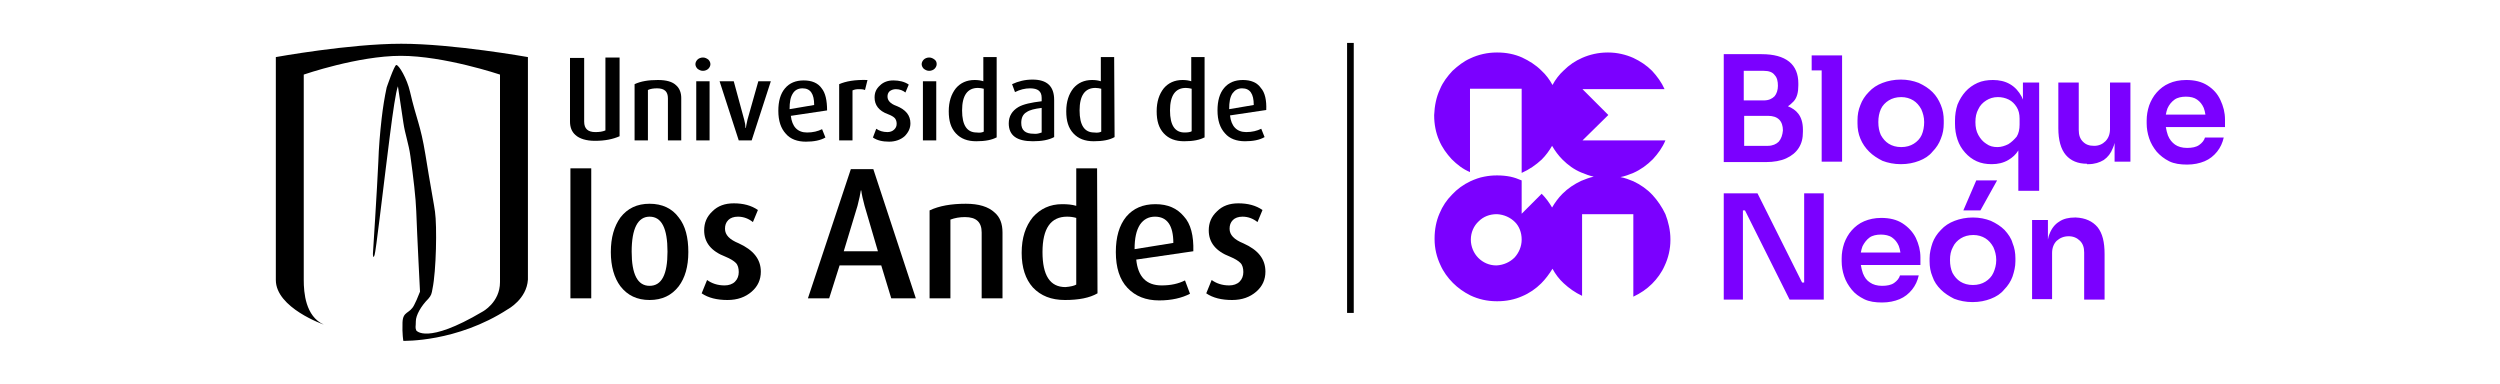 ﻿<!-- Generator: Adobe Illustrator 24.2.0, SVG Export Plug-In . SVG Version: 6.00 Build 0)  -->
<svg version="1.1" id="Layer_1" xmlns="http://www.w3.org/2000/svg" xmlns:xlink="http://www.w3.org/1999/xlink" x="0px" y="0px" viewBox="0 0 600 92.1" style="enable-background:new 0 0 600 92.1;" xml:space="preserve" width="600" height="92.1">
<style type="text/css">
	.st0{fill:#7B00FF;}
</style>
<g>
	<path class="st0" d="M396.6,46.8c-1.3-1.4-2.9-2.5-4.6-3.3c-1-0.4-2-0.8-3.1-1c1.1-0.2,2.1-0.6,3.1-1c1.8-0.8,3.3-1.9,4.7-3.3   c1.2-1.3,2.3-2.8,3-4.5h-19.9l6.2-6.1l0,0l-6.2-6.2h19.7c-0.7-1.6-1.8-3.1-3-4.4c-1.3-1.3-2.8-2.3-4.5-3.1c-1.8-0.8-3.9-1.3-6-1.3   c-0.1,0-0.1,0-0.2,0c-2.2,0-4.3,0.5-6.1,1.3c-1.6,0.7-3.1,1.7-4.4,3c-1.1,1-2,2.2-2.7,3.5c-0.7-1.3-1.6-2.5-2.7-3.5   c-1.3-1.3-2.9-2.3-4.6-3.1c-1.8-0.8-3.8-1.2-5.9-1.2c-0.1,0-0.1,0-0.2,0c-2.2,0-4.4,0.5-6.3,1.4c-1.6,0.7-3,1.8-4.3,3   c-1.2,1.3-2.3,2.7-3,4.4c-0.9,1.9-1.3,4-1.4,6.2c0,0.1,0,0.1,0,0.1c0,2.1,0.4,4.2,1.2,6c0.7,1.7,1.8,3.2,3,4.5   c1.3,1.3,2.7,2.4,4.4,3.1v-20h12.4v20.2c1.8-0.8,3.4-1.9,4.8-3.2c1-1,1.8-2.1,2.5-3.3c0.7,1.2,1.5,2.3,2.5,3.3   c1.3,1.3,2.8,2.4,4.5,3.1c1,0.4,2,0.8,3,1c-1,0.2-2,0.6-3,1c-1.7,0.8-3.2,1.8-4.5,3.1c-1,1-1.8,2.1-2.5,3.3   c-0.7-1.2-1.5-2.3-2.5-3.3l-4.7,4.7l-0.1,0.1v-0.1v-7.9c-0.9-0.4-1.8-0.7-2.7-0.9c-1-0.2-2.1-0.3-3.1-0.3c-0.1,0-0.1,0-0.2,0   c-1,0-2,0.1-3,0.3c-1.1,0.2-2.2,0.6-3.3,1.1c-1.7,0.8-3.2,1.9-4.4,3.2c-1.3,1.3-2.3,2.8-3,4.5c-0.8,1.8-1.2,3.9-1.2,6   c0,0.1,0,0.1,0,0.2c0,2.2,0.5,4.3,1.4,6.2c0.7,1.6,1.8,3.1,3,4.3c1.2,1.2,2.6,2.2,4.2,3c1.9,0.9,4,1.4,6.3,1.4c0.1,0,0.1,0,0.2,0   c2.1,0,4.1-0.4,5.9-1.2c1.7-0.7,3.3-1.8,4.6-3.1c1-1,1.9-2.2,2.7-3.5c0.7,1.3,1.6,2.5,2.7,3.5c1.3,1.2,2.7,2.2,4.4,3V51.4h12.3   v19.8c1.7-0.8,3.2-1.8,4.5-3.1c1.2-1.2,2.3-2.7,3-4.3c0.9-1.9,1.4-4,1.4-6.2c0-0.1,0-0.1,0-0.2c0-2.1-0.5-4.2-1.2-6   C398.9,49.7,397.8,48.1,396.6,46.8z M365.2,57.5L365.2,57.5C365.2,57.5,365.2,57.6,365.2,57.5c0,1.7-0.7,3.2-1.7,4.3   c-1.1,1.1-2.6,1.8-4.3,1.9c0,0-0.1,0-0.1,0c-1.7,0-3.2-0.7-4.3-1.8c-1.1-1.1-1.8-2.7-1.8-4.4v0c0-1.7,0.7-3.3,1.9-4.4   c1.1-1.1,2.6-1.7,4.3-1.7h0.1c1.7,0.1,3.2,0.8,4.3,1.9C364.6,54.3,365.2,55.8,365.2,57.5C365.2,57.5,365.2,57.5,365.2,57.5z    M418.5,38.9L418.5,38.9l5.3,0c1.9,0,3.6-0.3,4.9-0.9c1.3-0.6,2.3-1.4,3-2.5c0.7-1.1,1-2.3,1-3.9v-0.5c0-1.6-0.4-2.9-1.1-3.8   c-0.6-0.8-1.5-1.4-2.5-1.8c0.5-0.3,1-0.8,1.4-1.2c0.8-0.9,1.1-2.2,1.1-3.8V20c0-2.2-0.7-4-2.2-5.2c-1.5-1.2-3.7-1.8-6.6-1.8h-5v0   h-4.1v25.9H418.5z M426.9,34c-0.6,0.6-1.5,1-2.6,1h-5.7v-7.2h5.7c1.2,0,2.1,0.3,2.7,0.9c0.6,0.6,0.9,1.5,0.9,2.6   C427.8,32.4,427.5,33.3,426.9,34z M423.3,17c1.2,0,2.1,0.3,2.6,1c0.6,0.6,0.8,1.5,0.8,2.6c0,1-0.3,1.9-0.8,2.5   c-0.6,0.6-1.4,1-2.6,1h-4.8V17H423.3z M437.2,16.9h-2.4v-3.6h2.4h4.9h0v3.6h0v21.9h-4.9V16.9z M448.6,36.4c0.9,0.9,2,1.6,3.2,2.2   c1.3,0.5,2.8,0.8,4.4,0.8c1.7,0,3.1-0.3,4.4-0.8c1.3-0.5,2.4-1.2,3.2-2.2c0.9-0.9,1.6-2,2-3.1c0.5-1.2,0.7-2.4,0.7-3.7v-0.7   c0-1.3-0.2-2.5-0.7-3.7c-0.5-1.2-1.1-2.2-2-3.1c-0.9-0.9-2-1.6-3.3-2.2c-1.3-0.5-2.7-0.8-4.3-0.8c-1.6,0-3.1,0.3-4.4,0.8   c-1.3,0.5-2.4,1.2-3.3,2.2c-0.9,0.9-1.6,2-2,3.1c-0.5,1.2-0.7,2.4-0.7,3.7v0.7c0,1.3,0.2,2.5,0.7,3.7   C447,34.5,447.7,35.5,448.6,36.4z M451.4,26.2c0.4-0.9,1.1-1.6,1.9-2.1c0.8-0.5,1.8-0.8,3-0.8c1.1,0,2.1,0.3,2.9,0.8   c0.8,0.5,1.4,1.2,1.9,2.1c0.4,0.9,0.7,1.9,0.7,3.1c0,1.1-0.2,2.2-0.6,3.1c-0.4,0.9-1.1,1.6-1.9,2.1c-0.8,0.5-1.8,0.8-3,0.8   c-1.2,0-2.2-0.3-3-0.8c-0.8-0.5-1.4-1.2-1.9-2.1c-0.4-0.9-0.6-1.9-0.6-3.1C450.8,28.1,451,27.1,451.4,26.2z M484.5,45.8h4.9v-26   h-3.9v4.1c-0.1-0.2-0.2-0.5-0.3-0.7c-0.7-1.3-1.6-2.3-2.8-3c-1.2-0.7-2.6-1-4.1-1c-1.3,0-2.6,0.2-3.7,0.7c-1.1,0.5-2.1,1.2-2.9,2.1   c-0.8,0.9-1.4,1.9-1.9,3.1c-0.4,1.2-0.6,2.5-0.6,3.8v0.8c0,1.4,0.2,2.6,0.6,3.8c0.4,1.2,1,2.2,1.8,3.1c0.8,0.9,1.7,1.6,2.8,2.1   c1.1,0.5,2.3,0.7,3.6,0.7c1.5,0,2.8-0.3,4-1c1-0.6,1.8-1.3,2.4-2.3V45.8L484.5,45.8z M482,34.6c-0.8,0.4-1.7,0.7-2.6,0.7   c-1,0-1.9-0.2-2.7-0.8c-0.8-0.5-1.4-1.2-1.9-2.1c-0.5-0.9-0.7-1.9-0.7-3.1c0-1.2,0.2-2.2,0.7-3.1c0.4-0.9,1.1-1.6,1.9-2.1   c0.8-0.5,1.7-0.8,2.8-0.8c0.9,0,1.8,0.2,2.6,0.6c0.8,0.4,1.4,1,1.9,1.8c0.5,0.8,0.7,1.7,0.7,2.8v1.4c0,1.1-0.2,2.1-0.7,2.9   C483.4,33.5,482.8,34.1,482,34.6z M506.4,19.8h4.9v19h-3.8v-4.5c-0.1,0.4-0.2,0.8-0.4,1.2c-0.5,1.3-1.2,2.2-2.2,2.9   c-1,0.6-2.2,1-3.7,1h-0.3v-0.1c-2.2,0-3.9-0.7-5.1-2.1c-1.2-1.4-1.8-3.6-1.8-6.4v-11h4.9v11.4c0,1.2,0.3,2.1,1,2.8   c0.7,0.7,1.5,1,2.7,1c1.1,0,2-0.4,2.7-1.1c0.7-0.7,1.1-1.7,1.1-2.9V19.8z M534,28.7c0-1.7-0.4-3.2-1.1-4.7   c-0.7-1.5-1.7-2.6-3.1-3.5c-1.4-0.9-3.1-1.3-5.1-1.3c-1.6,0-3,0.3-4.1,0.8c-1.2,0.5-2.2,1.3-3,2.2c-0.8,0.9-1.4,2-1.8,3.1   c-0.4,1.2-0.6,2.4-0.6,3.6v0.7c0,1.2,0.2,2.4,0.6,3.6c0.4,1.2,1,2.2,1.8,3.2c0.8,0.9,1.8,1.7,3,2.3c1.2,0.6,2.7,0.8,4.3,0.8   c1.6,0,3-0.3,4.2-0.8c1.2-0.5,2.2-1.3,3-2.3c0.8-1,1.3-2.1,1.6-3.4h-4.5c-0.2,0.7-0.7,1.3-1.4,1.8c-0.7,0.5-1.7,0.7-2.9,0.7   c-1.2,0-2.2-0.3-2.9-0.8s-1.3-1.2-1.7-2.2c-0.2-0.6-0.4-1.3-0.5-2H534V28.7z M521.9,23.9c0.7-0.5,1.7-0.7,2.7-0.7   c1.1,0,2,0.2,2.7,0.7c0.7,0.5,1.2,1.1,1.6,2c0.2,0.5,0.3,1,0.4,1.6h-9.5c0.1-0.5,0.2-1,0.4-1.5C520.6,25.1,521.2,24.4,521.9,23.9z    M433,46.4h4.7v25.5h-8.2l-10.7-21.4h-0.5v21.4h-4.6v0V46.4h8.1l10.7,21.4h0.5V46.4z M456.6,53.6c-1.4-0.9-3.1-1.3-5.1-1.3   c-1.6,0-2.9,0.3-4.1,0.8c-1.2,0.5-2.2,1.3-3,2.2c-0.8,0.9-1.4,2-1.8,3.1c-0.4,1.2-0.6,2.4-0.6,3.6v0.7c0,1.2,0.2,2.4,0.6,3.6   c0.4,1.2,1,2.2,1.8,3.2c0.8,1,1.8,1.7,3,2.3c1.2,0.6,2.7,0.8,4.3,0.8c1.6,0,3-0.3,4.2-0.8c1.2-0.5,2.2-1.3,3-2.3   c0.8-1,1.3-2.1,1.6-3.4H456c-0.2,0.7-0.7,1.3-1.4,1.8c-0.7,0.5-1.7,0.7-2.9,0.7c-1.2,0-2.2-0.3-2.9-0.8c-0.8-0.5-1.3-1.2-1.7-2.2   c-0.2-0.6-0.4-1.3-0.5-2h14.3v-1.8c0-1.7-0.4-3.2-1.1-4.7C459.1,55.7,458,54.5,456.6,53.6z M448.7,57c0.7-0.5,1.7-0.7,2.7-0.7   s2,0.2,2.7,0.7c0.7,0.5,1.2,1.1,1.6,2c0.2,0.5,0.3,1,0.4,1.6h-9.5c0.1-0.5,0.2-1,0.4-1.5C447.4,58.3,448,57.5,448.7,57z    M475.3,50.5h-4.1l3.1-7.2h5L475.3,50.5z M481.1,55.2c-0.9-0.9-2-1.6-3.3-2.2c-1.3-0.5-2.7-0.8-4.3-0.8c-1.6,0-3.1,0.3-4.4,0.8   c-1.3,0.5-2.4,1.2-3.3,2.2c-0.9,0.9-1.6,2-2,3.1c-0.4,1.2-0.7,2.4-0.7,3.7v0.7c0,1.3,0.2,2.5,0.7,3.7c0.4,1.2,1.1,2.2,2,3.1   c0.9,0.9,2,1.6,3.2,2.2c1.3,0.5,2.8,0.8,4.4,0.8c1.7,0,3.1-0.3,4.4-0.8c1.3-0.5,2.4-1.2,3.2-2.2c0.9-0.9,1.6-2,2-3.1   c0.4-1.2,0.7-2.4,0.7-3.7v-0.7c0-1.3-0.2-2.5-0.7-3.7C482.7,57.2,482,56.2,481.1,55.2z M478.4,65.5c-0.4,0.9-1.1,1.6-1.9,2.1   c-0.8,0.5-1.8,0.8-3,0.8c-1.2,0-2.2-0.3-3-0.8c-0.8-0.5-1.4-1.2-1.9-2.1c-0.4-0.9-0.6-1.9-0.6-3.1s0.2-2.2,0.7-3.1   c0.4-0.9,1.1-1.6,1.9-2.1c0.8-0.5,1.8-0.8,3-0.8c1.1,0,2.1,0.3,2.9,0.8c0.8,0.5,1.4,1.2,1.9,2.1c0.4,0.9,0.7,1.9,0.7,3.1   S478.8,64.6,478.4,65.5z M503.4,54.5c1.2,1.5,1.7,3.6,1.7,6.5v10.9h-4.9V60.6c0-1.2-0.3-2.1-1-2.8c-0.7-0.7-1.6-1.1-2.7-1.1   c-1.2,0-2.1,0.4-2.9,1.1c-0.7,0.7-1.1,1.7-1.1,2.9v11.1h-4.8v-19h3.8v4.7c0.1-0.5,0.2-1,0.4-1.4c0.5-1.3,1.3-2.3,2.3-2.9   c1-0.7,2.3-1,3.8-1h0.2C500.5,52.3,502.2,53.1,503.4,54.5z" />
	<g>
		<rect x="323.3" y="10.3" width="1.6" height="64.8" />
	</g>
	<path d="M121.9,74.2c-12.3,8-25.1,7.6-25.1,7.6s-0.3-1.6-0.2-4.4c0.1-2.8,1.7-2,2.8-4.2c0.4-0.8,0.7-1.4,1.4-3.2   c0-0.1-0.7-13.6-0.9-19.3c-0.1-3.1-0.7-8.2-1.4-13.2c-0.4-3-1.3-5.3-1.7-8.1c-0.6-4.1-1.3-8.7-1.3-8.7c-0.5,1.3-1.2,6.1-1.9,11.6   c-0.3,2.6-0.7,5.4-1,8c-0.7,5.5-2.4,20.1-2.7,20.9c-0.4,1.2-0.4-0.3-0.4-0.3s1-15.4,1.3-22.1c0.1-3.3,0.4-6.9,0.8-10.4   c0.3-2.6,0.7-5.1,1.2-7.4c0,0,1.8-5.3,2.3-5.4c0.6-0.1,2.6,3.3,3.3,6.4c1.6,6.9,2.5,7.8,3.7,15.1c1.1,6.9,2.2,12.7,2.3,13.7   c0.5,3.5,0.3,14.2-0.6,18.5c-0.2,1.2-0.3,1.6-1,2.4c-1.8,1.8-3,4-3,5.4c0,1.4-0.2,1.4,0.1,2.2c0,0,2.4,3.5,15.9-4.5   c0,0,4.2-2.2,4.2-7.1V17.9c0,0-13.4-4.5-23.8-4.5c-10.3,0-23.3,4.5-23.3,4.5v49.3c0,3,0.4,8.7,4.8,10.7c0,0-11.5-4-11.5-10.7V13.7   c0,0,17.6-3.2,30.1-3.2c12.5,0,30.4,3.2,30.4,3.2s0,48.8,0,53.4C126.4,71.8,121.9,74.2,121.9,74.2z" />
	<path d="M289.2,32.9c-1.2,0.7-2.9,1-5,1c-2.1,0-3.7-0.6-4.9-1.9c-1.2-1.3-1.7-3-1.7-5.3s0.6-4.1,1.7-5.5c1.1-1.3,2.6-2,4.5-2   c0.8,0,1.5,0.1,2.1,0.3v-5.8h3.2V32.9z M286,31.5V21.3c-0.4-0.1-0.9-0.2-1.4-0.2c-2.5,0-3.8,1.8-3.8,5.4c0,3.6,1.2,5.3,3.5,5.3   C285.1,31.8,285.7,31.7,286,31.5z" />
	<path d="M303.9,26.4l-8.7,1.3c0.3,2.6,1.6,4,3.9,4c1.4,0,2.6-0.3,3.6-0.8l0.8,2c-1.2,0.7-2.8,1-4.7,1c-2,0-3.7-0.6-4.8-1.9   c-1.2-1.3-1.8-3.1-1.8-5.5c0-2.3,0.5-4.1,1.6-5.4c1.1-1.3,2.6-1.9,4.5-1.9c1.9,0,3.4,0.6,4.3,1.9C303.6,22.2,304,24.1,303.9,26.4z    M300.9,25.2c0-2.7-0.9-4-2.8-4c-1,0-1.7,0.4-2.3,1.2c-0.6,0.9-0.8,2.1-0.8,3.8L300.9,25.2z" />
	<path d="M141.9,71.6h-5V40.4h5V71.6z" />
	<path d="M165.2,60.5c0,3.5-0.8,6.2-2.3,8.2c-1.7,2.2-4,3.3-7,3.3c-3,0-5.3-1.1-7-3.3c-1.5-2-2.3-4.8-2.3-8.2c0-3.5,0.8-6.2,2.3-8.3   c1.7-2.2,4-3.3,7-3.3c3,0,5.4,1.1,7,3.3C164.5,54.2,165.2,57,165.2,60.5z M160.2,60.4c0-5.6-1.4-8.4-4.3-8.4   c-2.8,0-4.3,2.8-4.3,8.4c0,5.4,1.4,8.2,4.3,8.2C158.8,68.6,160.2,65.9,160.2,60.4z" />
	<path d="M182.6,65.2c0,1.9-0.7,3.5-2.2,4.8c-1.5,1.3-3.4,2-5.8,2c-2.5,0-4.6-0.5-6.2-1.6l1.3-3.2c1.1,0.8,2.5,1.3,4.2,1.3   c1,0,1.9-0.3,2.5-0.9c0.6-0.6,0.9-1.4,0.9-2.3c0-0.9-0.2-1.7-0.7-2.2c-0.5-0.5-1.3-1-2.5-1.5c-3.4-1.3-5.1-3.4-5.1-6.3   c0-1.8,0.6-3.3,2-4.6c1.3-1.3,3-1.9,5.1-1.9c2.3,0,4.2,0.5,5.8,1.6l-1.2,2.9c-1-0.8-2.2-1.3-3.6-1.3c-1,0-1.8,0.3-2.3,0.8   c-0.6,0.6-0.8,1.3-0.8,2.1c0,1.5,1.1,2.6,3.3,3.5C180.8,60,182.6,62.2,182.6,65.2z" />
	<path d="M219.8,71.6h-5.9l-2.4-7.9h-10l-2.5,7.9h-5.1l10.3-31h5.4L219.8,71.6z M210.7,60.3l-3.2-10.9c-0.4-1.5-0.7-2.8-0.8-3.7   h-0.1c-0.1,0.8-0.4,2.1-0.8,3.7l-3.3,10.9H210.7z" />
	<path d="M240.6,71.6h-5V55.8c0-2.5-1.3-3.7-4-3.7c-1.3,0-2.4,0.2-3.5,0.6v18.9h-5V50.5c2.3-1.1,5.2-1.6,8.7-1.6   c3.1,0,5.4,0.7,6.9,2.1c1.3,1.1,1.9,2.7,1.9,4.8L240.6,71.6L240.6,71.6z" />
	<path d="M263.4,70.4c-1.9,1.1-4.5,1.6-7.8,1.6c-3.3,0-5.8-1-7.7-3c-1.8-2-2.7-4.8-2.7-8.3c0-3.6,0.9-6.4,2.7-8.6   c1.8-2,4.1-3.1,7-3.1c1.3,0,2.4,0.1,3.4,0.4v-9h5L263.4,70.4L263.4,70.4z M258.3,68.3v-16c-0.7-0.2-1.4-0.3-2.2-0.3   c-3.9,0-5.9,2.8-5.9,8.5c0,5.6,1.8,8.4,5.5,8.4C256.9,68.8,257.8,68.6,258.3,68.3z" />
	<path d="M286.4,60.3l-13.7,2c0.4,4.1,2.4,6.2,6.1,6.2c2.2,0,4-0.4,5.6-1.2l1.2,3.2c-1.9,1-4.4,1.6-7.4,1.6c-3.2,0-5.7-1-7.6-3   c-1.9-2-2.8-4.9-2.8-8.6c0-3.6,0.8-6.4,2.5-8.5c1.7-2,4-3,7-3c3,0,5.2,1,6.8,2.9C285.8,53.7,286.5,56.6,286.4,60.3z M281.6,58.3   c0-4.2-1.5-6.3-4.4-6.3c-1.5,0-2.7,0.6-3.6,1.9c-0.9,1.4-1.3,3.3-1.3,5.9L281.6,58.3z" />
	<path d="M303.7,65.2c0,1.9-0.7,3.5-2.2,4.8c-1.5,1.3-3.4,2-5.8,2c-2.5,0-4.6-0.5-6.2-1.6l1.3-3.2c1.1,0.8,2.5,1.3,4.2,1.3   c1,0,1.9-0.3,2.5-0.9c0.6-0.6,0.9-1.4,0.9-2.3c0-0.9-0.2-1.7-0.7-2.2c-0.5-0.5-1.3-1-2.5-1.5c-3.4-1.3-5.1-3.4-5.1-6.3   c0-1.8,0.6-3.3,2-4.6c1.3-1.3,3-1.9,5.1-1.9c2.3,0,4.2,0.5,5.8,1.6l-1.2,2.9c-1-0.8-2.2-1.3-3.6-1.3c-1,0-1.8,0.3-2.3,0.8   c-0.6,0.6-0.8,1.3-0.8,2.1c0,1.5,1.1,2.6,3.3,3.5C302,60,303.7,62.2,303.7,65.2z" />
	<path d="M163.5,33.7h-3.2V23.6c0-1.6-0.8-2.4-2.6-2.4c-0.8,0-1.6,0.1-2.2,0.4v12.1h-3.2V20.2c1.5-0.7,3.3-1,5.6-1   c2,0,3.5,0.4,4.4,1.3c0.8,0.7,1.2,1.8,1.2,3V33.7z" />
	<path d="M170.5,15.4c0,0.4-0.2,0.8-0.5,1.1c-0.3,0.3-0.8,0.5-1.3,0.5s-0.9-0.2-1.3-0.5c-0.3-0.3-0.5-0.7-0.5-1.1   c0-0.4,0.2-0.8,0.5-1.1c0.3-0.3,0.8-0.5,1.3-0.5s0.9,0.2,1.3,0.5C170.3,14.6,170.5,15,170.5,15.4z M170.3,33.7h-3.2V19.5h3.2V33.7z   " />
	<path d="M185,19.5l-4.6,14.2h-3.1l-4.6-14.2h3.4l2.5,9.2c0.2,0.7,0.3,1.3,0.3,2h0.1c0.1-0.5,0.2-1.2,0.4-2l2.6-9.2H185z" />
	<path d="M198.5,26.5l-8.7,1.3c0.3,2.6,1.6,4,3.9,4c1.4,0,2.6-0.3,3.6-0.8l0.8,2c-1.2,0.7-2.8,1-4.7,1c-2,0-3.7-0.6-4.8-1.9   c-1.2-1.3-1.8-3.1-1.8-5.5c0-2.3,0.5-4.1,1.6-5.4c1.1-1.3,2.6-1.9,4.5-1.9c1.9,0,3.4,0.6,4.3,1.9C198.1,22.3,198.5,24.1,198.5,26.5   z M195.4,25.2c0-2.7-0.9-4-2.8-4c-1,0-1.8,0.4-2.3,1.2c-0.6,0.9-0.8,2.1-0.8,3.8L195.4,25.2z" />
	<path d="M208.2,19.2l-0.6,2.4c-0.5-0.2-1-0.2-1.5-0.2c-0.6,0-1.1,0.1-1.5,0.3v12h-3.2V20.2C203,19.5,205.2,19.1,208.2,19.2z" />
	<path d="M218.5,29.6c0,1.2-0.5,2.2-1.4,3.1c-0.9,0.8-2.2,1.3-3.7,1.3c-1.6,0-2.9-0.3-3.9-1l0.8-2.1c0.7,0.5,1.6,0.8,2.7,0.8   c0.6,0,1.2-0.2,1.6-0.6c0.4-0.4,0.6-0.8,0.6-1.4c0-0.6-0.2-1.1-0.5-1.4c-0.3-0.3-0.8-0.6-1.6-0.9c-2.2-0.8-3.2-2.2-3.2-4   c0-1.2,0.4-2.1,1.3-2.9c0.8-0.8,1.9-1.2,3.2-1.2c1.4,0,2.7,0.3,3.7,1l-0.8,1.9c-0.6-0.5-1.4-0.8-2.3-0.8c-0.6,0-1.1,0.2-1.5,0.5   c-0.4,0.4-0.5,0.8-0.5,1.3c0,0.9,0.7,1.7,2.1,2.2C217.4,26.3,218.5,27.7,218.5,29.6z" />
	<path d="M224.8,15.4c0,0.4-0.2,0.8-0.5,1.1c-0.3,0.3-0.8,0.5-1.3,0.5c-0.5,0-0.9-0.2-1.3-0.5c-0.3-0.3-0.5-0.7-0.5-1.1   c0-0.4,0.2-0.8,0.5-1.1c0.3-0.3,0.8-0.5,1.3-0.5c0.5,0,0.9,0.2,1.3,0.5C224.7,14.6,224.8,15,224.8,15.4z M224.7,33.7h-3.2V19.5h3.2   V33.7z" />
	<path d="M239.3,32.9c-1.2,0.7-2.9,1-5,1c-2.1,0-3.7-0.6-4.9-1.9c-1.2-1.3-1.7-3-1.7-5.3s0.6-4.1,1.7-5.5c1.1-1.3,2.6-2,4.5-2   c0.8,0,1.5,0.1,2.1,0.3v-5.8h3.2V32.9z M236.1,31.6V21.3c-0.4-0.1-0.9-0.2-1.4-0.2c-2.5,0-3.8,1.8-3.8,5.4c0,3.6,1.2,5.3,3.5,5.3   C235.2,31.9,235.7,31.8,236.1,31.6z" />
	<path d="M253,32.9c-1.3,0.7-3,1-5.1,1c-3.9,0-5.8-1.4-5.8-4.3c0-1.7,0.8-3,2.3-3.9c1.2-0.7,3.1-1.1,5.6-1.4v-0.8   c0-1.6-0.9-2.3-2.8-2.3c-1.2,0-2.4,0.3-3.6,0.9l-0.7-1.9c1.5-0.7,3.1-1.1,4.9-1.1c3.5,0,5.2,1.6,5.2,4.9L253,32.9L253,32.9z    M250,31.8v-5.9c-1.7,0.2-2.9,0.5-3.6,1c-0.9,0.5-1.3,1.4-1.3,2.6c0,1.8,1,2.6,3,2.6C248.8,32.2,249.4,32,250,31.8z" />
	<path d="M267.5,32.9c-1.2,0.7-2.9,1-5,1c-2.1,0-3.7-0.6-4.9-1.9c-1.2-1.3-1.7-3-1.7-5.3s0.6-4.1,1.7-5.5c1.1-1.3,2.6-2,4.5-2   c0.8,0,1.5,0.1,2.1,0.3v-5.8h3.2L267.5,32.9L267.5,32.9z M264.3,31.6V21.3c-0.4-0.1-0.9-0.2-1.4-0.2c-2.5,0-3.8,1.8-3.8,5.4   c0,3.6,1.2,5.3,3.5,5.3C263.4,31.9,263.9,31.8,264.3,31.6z" />
	<path d="M136.8,13.9h3.4v15.3c0,1.7,0.9,2.5,2.7,2.5c0.9,0,1.7-0.1,2.4-0.4V13.8h3.4v18.9c-1.6,0.7-3.5,1.1-5.9,1.1   c-2.1,0-3.7-0.5-4.7-1.4c-0.9-0.8-1.3-1.9-1.3-3.2L136.8,13.9L136.8,13.9z" />
</g>
</svg>